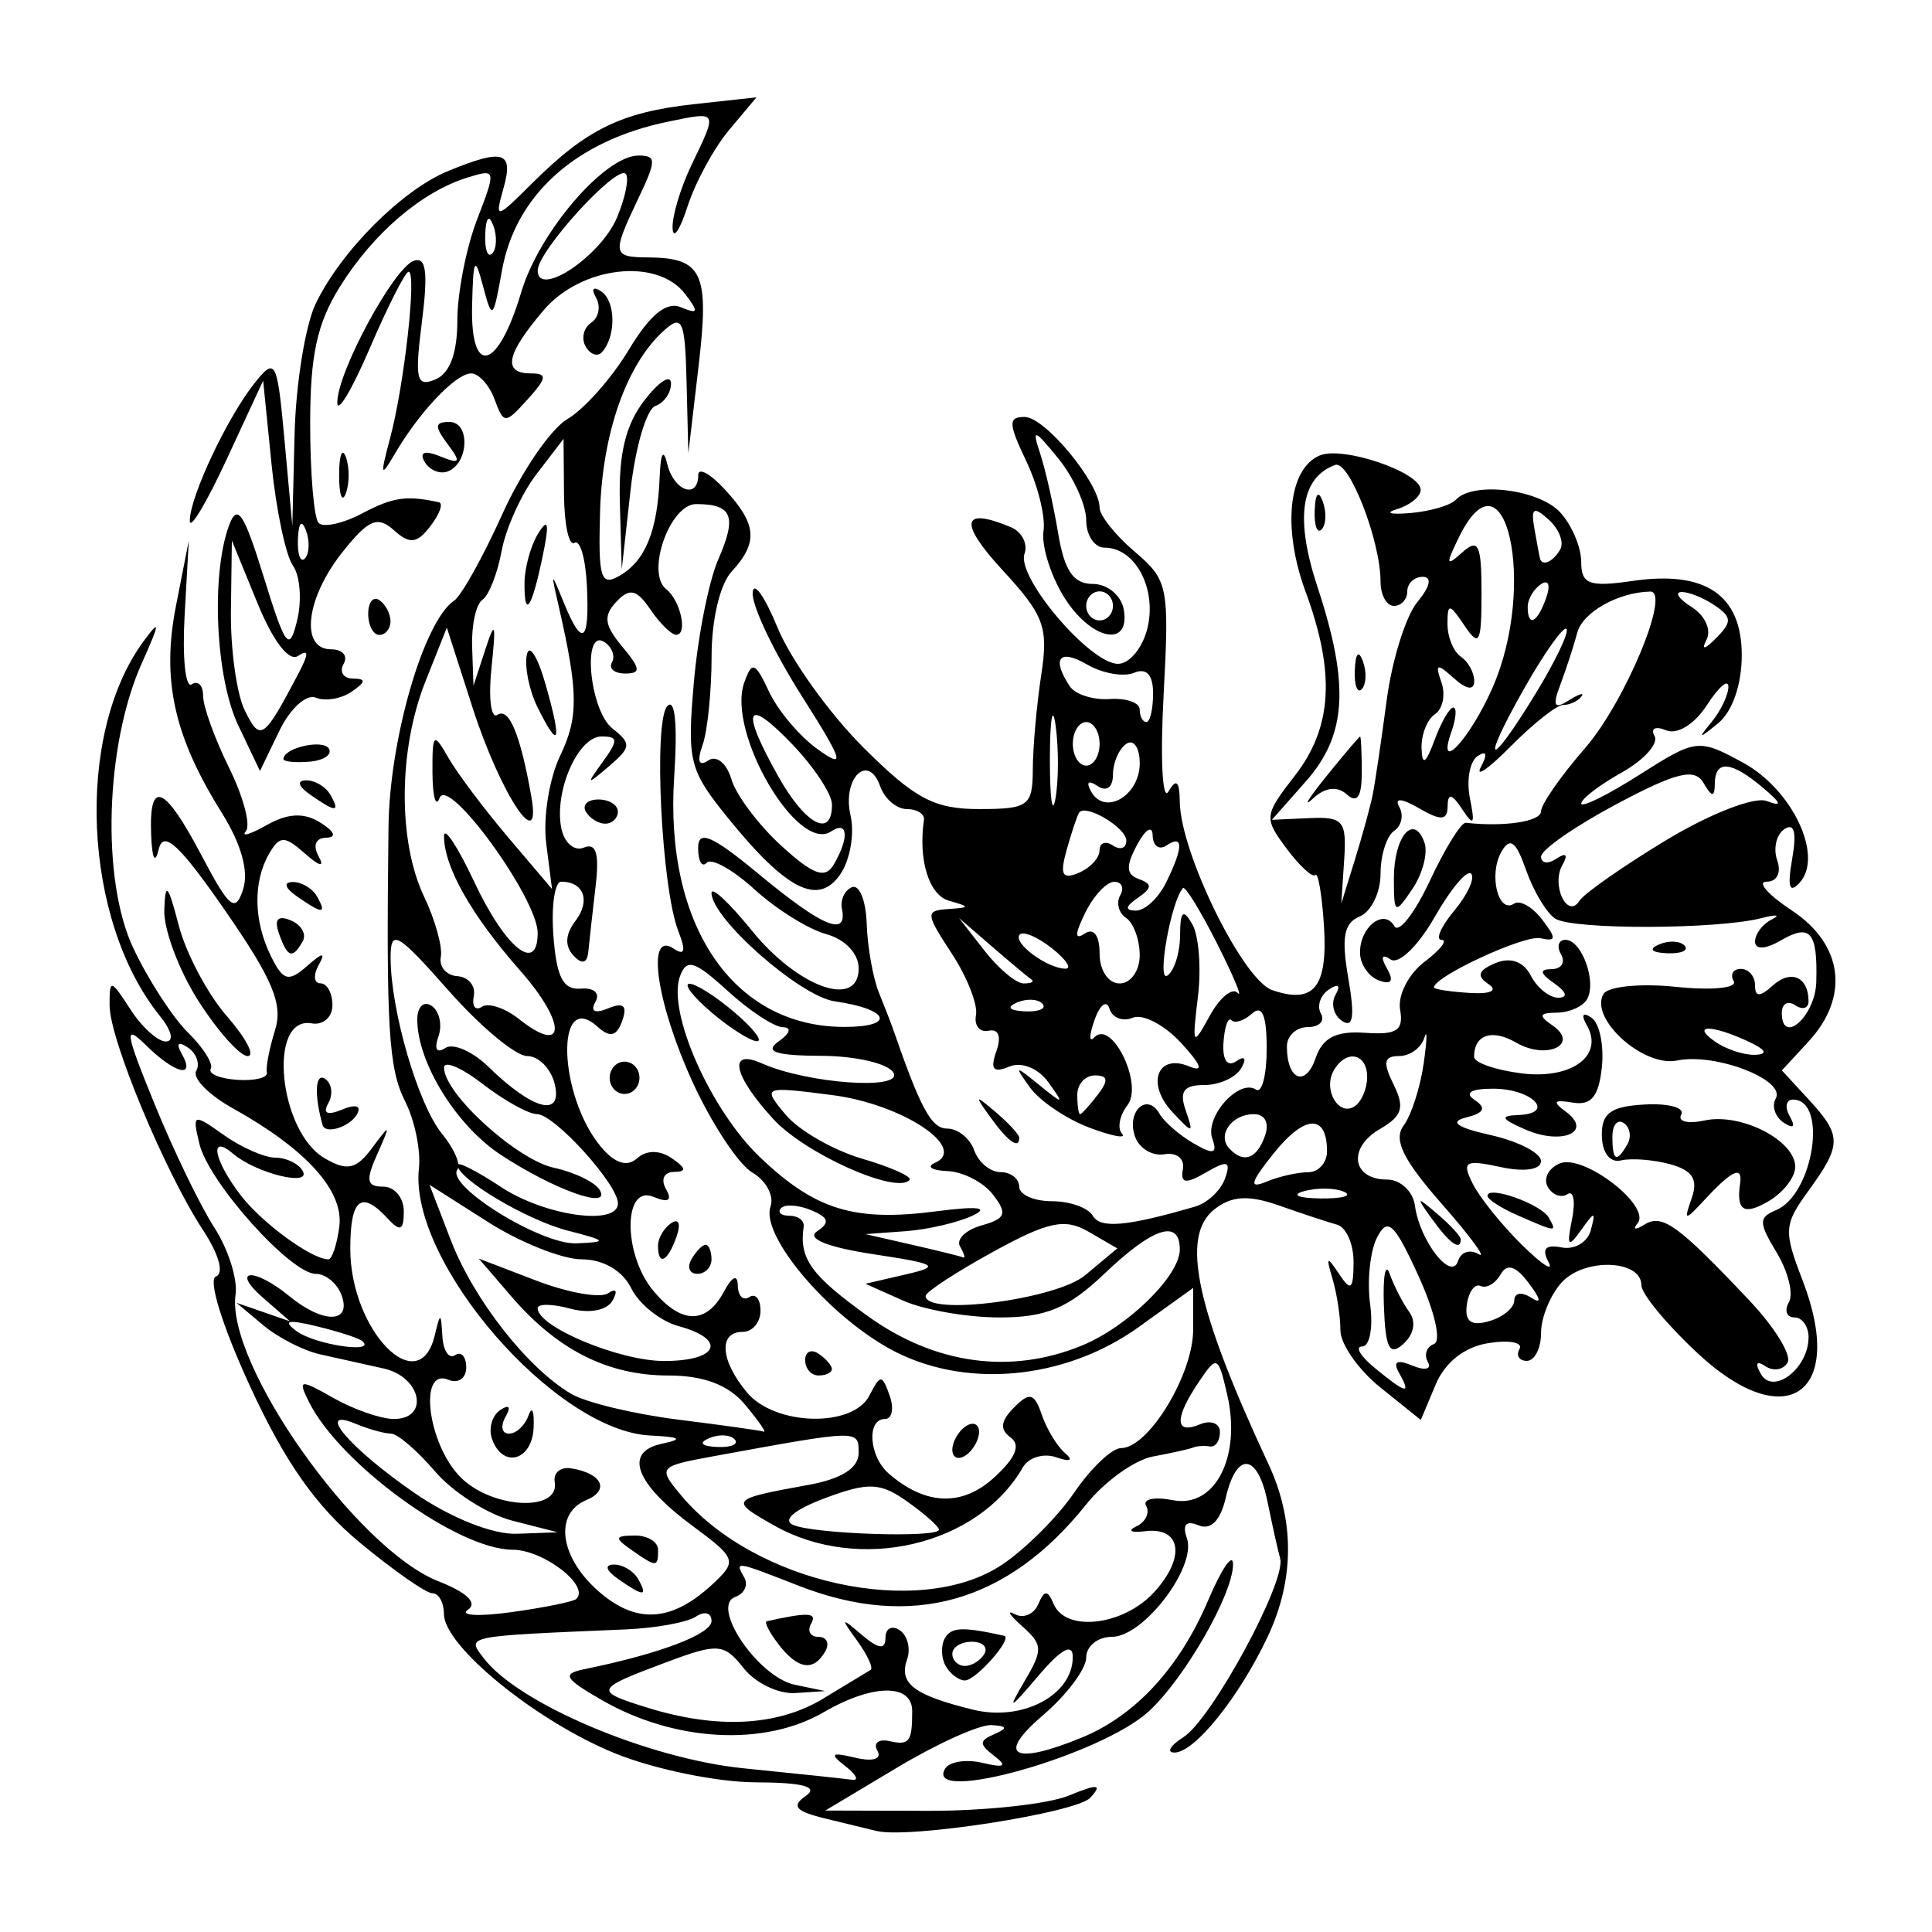 <?xml version="1.0" encoding="UTF-8" standalone="no"?>
<svg
   xmlns:dc="http://purl.org/dc/elements/1.1/"
   xmlns:cc="http://creativecommons.org/ns#"
   xmlns:rdf="http://www.w3.org/1999/02/22-rdf-syntax-ns#"
   xmlns:svg="http://www.w3.org/2000/svg"
   xmlns="http://www.w3.org/2000/svg"
   id="svgMR9"
   version="1.1"
   viewBox="0 0 100 100"
   height="100"
   width="100">
  <defs
     id="defs2" />
  <path
     id="pathM9"
     d="m 45.374,94.773 c -0.32,-0.08 -1.501,-0.367 -2.624,-0.638 -1.576,-0.381 -1.813,-0.65 -1.039,-1.182 0.682,-0.469 -0.15,-0.692 -2.607,-0.7 -1.985,-0.007 -5.257,-0.681 -7.271,-1.5 -4.064,-1.652 -8.855,-5.553 -8.855,-7.211 0,-0.59 -0.267,-1.073 -0.593,-1.073 -0.326,0 -2.017,-1.18 -3.757,-2.622 -2.267,-1.879 -3.875,-4.166 -5.674,-8.068 -1.442,-3.129 -2.199,-5.558 -1.778,-5.71 0.43,-0.156 0.157,-1.141 -0.662,-2.389 -1.977,-3.013 -4.834,-9.878 -4.842,-11.632 -0.006,-1.394 0.058,-1.383 1.071,0.188 0.593,0.919 1.42,1.671 1.839,1.671 0.437,0 0.309,-0.559 -0.302,-1.315 -3.993,-4.943 -4.417,-14.542 -0.856,-19.39 0.882,-1.201 0.867,-0.995 -0.085,1.128 -1.893,4.225 -2.104,11.204 -0.446,14.731 0.767,1.632 2.044,3.604 2.837,4.383 0.793,0.779 1.324,1.624 1.179,1.879 -0.145,0.255 0.474,0.511 1.376,0.57 0.902,0.059 1.589,-0.11 1.528,-0.376 -0.062,-0.265 0.128,-1.249 0.421,-2.186 0.424,-1.353 -0.108,-2.63 -2.582,-6.202 -2.356,-3.402 -3.193,-4.178 -3.432,-3.182 -0.195,0.811 -0.348,0.523 -0.397,-0.751 -0.113,-2.906 0.69,-2.566 2.626,1.113 1.425,2.707 1.736,2.958 2.135,1.722 0.3,-0.93 -0.095,-2.345 -1.106,-3.963 -2.478,-3.963 -3.122,-6.876 -2.369,-10.711 l 0.664,-3.382 -0.219,3.921 c -0.12,2.156 0.046,3.743 0.37,3.526 0.324,-0.217 0.589,0.053 0.589,0.6 0,0.547 0.606,2.221 1.346,3.72 0.74,1.499 1.13,2.977 0.866,3.285 -0.264,0.308 0.225,0.162 1.087,-0.325 1.086,-0.613 1.937,-0.652 2.77,-0.125 0.748,0.473 0.86,0.769 0.296,0.783 -0.539,0.014 -0.696,0.404 -0.386,0.962 0.325,0.587 0.061,0.535 -0.704,-0.14 -1.064,-0.938 -1.307,-0.938 -1.854,0 -0.844,1.449 -0.81,3.485 0.09,5.311 0.629,1.276 0.91,1.353 1.864,0.514 0.824,-0.725 0.985,-0.738 0.603,-0.049 -0.286,0.517 -0.242,0.94 0.098,0.94 0.34,0 0.618,0.509 0.618,1.132 0,0.622 -0.482,1.045 -1.071,0.94 -2.299,-0.412 -1.719,5.596 0.675,6.986 1.159,0.673 1.629,0.57 2.454,-0.542 0.946,-1.275 0.965,-1.252 0.265,0.316 -0.614,1.375 -0.556,1.691 0.308,1.691 0.585,0 1.063,0.575 1.063,1.278 0,0.994 -0.185,1.077 -0.831,0.376 -1.374,-1.491 -1.939,-1.036 -1.939,1.562 0,4.227 3.554,7.878 4.37,4.489 0.293,-1.216 0.323,-1.212 0.397,0.044 0.044,0.748 0.34,1.186 0.657,0.973 0.317,-0.213 0.577,0.073 0.577,0.636 0,0.563 -0.415,0.85 -0.923,0.638 -1.568,-0.653 -1.075,3.323 0.625,5.041 1.619,1.638 5.152,1.822 4.879,0.254 -0.083,-0.478 0.297,-0.798 0.846,-0.711 1.602,0.255 2.023,1.13 0.79,1.643 -1.709,0.712 -1.371,3.012 0.702,4.782 1.967,1.68 3.796,1.513 5.952,-0.541 1.138,-1.085 1.069,-1.262 -1.125,-2.88 -3.004,-2.216 -3.621,-3.856 -1.608,-4.28 1.117,-0.235 0.954,-0.347 -0.612,-0.423 -4.928,-0.237 -12.51,-8.994 -11.974,-13.83 0.102,-0.925 -0.218,-2.482 -0.712,-3.46 -0.861,-1.706 -0.987,-3.778 -0.863,-14.22 0.054,-4.544 1.826,-10.647 3.396,-11.701 0.376,-0.252 1.498,-2.266 2.494,-4.475 0.996,-2.209 2.515,-4.428 3.377,-4.931 0.862,-0.503 2.288,-2.112 3.169,-3.577 1.093,-1.816 1.949,-2.518 2.695,-2.207 0.909,0.379 0.946,0.263 0.218,-0.69 -1.444,-1.889 -5.371,-1.436 -7.317,0.844 -1.946,2.28 -2.146,3.273 -0.659,3.273 0.859,0 0.829,0.233 -0.173,1.343 -1.164,1.29 -1.232,1.29 -1.709,0 -0.273,-0.739 -0.819,-1.343 -1.212,-1.343 -0.798,0 -2.702,2.012 -3.974,4.2 -0.708,1.218 -0.743,1.093 -0.23,-0.818 0.739,-2.748 1.398,-8.644 0.967,-8.644 -0.172,0 -1.074,1.776 -2.005,3.946 -0.931,2.17 -1.69,3.439 -1.688,2.819 0.006,-1.572 2.915,-6.959 3.958,-7.331 0.642,-0.229 0.749,0.57 0.423,3.153 -0.379,3.005 -0.288,3.397 0.698,2.987 0.746,-0.311 1.135,-1.355 1.135,-3.047 0,-1.416 0.459,-3.768 1.02,-5.226 1.002,-2.603 0.993,-2.642 -0.519,-2.169 -2.351,0.736 -4.836,2.862 -6.56,5.612 -1.201,1.916 -1.558,3.55 -1.558,7.134 0,2.557 0.195,4.861 0.434,5.12 0.239,0.259 1.251,0.04 2.251,-0.487 1.606,-0.847 2.292,-0.947 3.979,-0.579 0.237,0.052 0.04,0.605 -0.438,1.231 -0.697,0.911 -1.073,0.953 -1.895,0.212 -0.843,-0.759 -1.322,-0.552 -2.678,1.16 -1.882,2.376 -2.183,5.007 -0.572,5.007 0.594,0 0.887,0.338 0.652,0.752 -0.235,0.413 -0.02,0.757 0.478,0.763 0.697,0.009 0.681,0.167 -0.069,0.682 -0.537,0.369 -1.371,0.506 -1.854,0.305 -0.483,-0.201 -1.33,0.571 -1.882,1.715 l -1.004,2.08 -1.124,-2.359 c -1.168,-2.451 -1.419,-7.732 -0.491,-10.311 0.437,-1.214 0.77,-0.73 1.81,2.631 1.132,3.658 1.326,3.908 1.73,2.239 0.25,-1.034 0.151,-2.306 -0.22,-2.829 -0.371,-0.522 -0.87,-2.89 -1.108,-5.262 l -0.433,-4.312 -1.898,4.094 c -1.044,2.252 -1.898,3.672 -1.898,3.157 0,-1.241 1.958,-5.391 3.373,-7.151 1.066,-1.325 1.151,-1.157 1.531,3.007 l 0.403,4.409 0.116,-4.735 c 0.064,-2.604 0.556,-5.649 1.093,-6.765 1.312,-2.725 4.47,-5.888 6.859,-6.868 2.864,-1.175 3.396,-1.009 2.862,0.892 -0.459,1.634 -0.408,1.625 1.511,-0.284 2.785,-2.77 4.601,-3.655 8.338,-4.065 l 3.246,-0.356 -1.421,1.695 c -0.782,0.932 -1.748,2.71 -2.147,3.95 -0.399,1.24 -0.749,1.748 -0.776,1.127 -0.028,-0.62 0.415,-2.096 0.984,-3.28 1.355,-2.821 1.385,-2.767 -1.216,-2.232 -4.768,0.981 -7.898,3.784 -8.598,7.7 -0.457,2.555 -0.509,2.599 -0.98,0.819 -0.426,-1.608 -0.508,-1.464 -0.567,1.002 -0.089,3.737 1.339,3.352 2.54,-0.684 0.93,-3.125 4.325,-7.083 6.076,-7.083 0.93,0 0.929,0.245 -0.011,2.218 -1.372,2.88 -1.345,3.042 0.502,3.055 2.827,0.021 3.184,0.79 2.616,5.626 l -0.53,4.51 -0.091,-3.662 c -0.08,-3.234 -0.218,-3.548 -1.175,-2.686 -1.93,1.738 -3.187,5.304 -3.303,9.368 -0.099,3.461 0.032,3.888 1.017,3.316 1.329,-0.772 1.955,-2.312 2.066,-5.082 0.051,-1.273 0.196,-1.525 0.397,-0.69 0.335,1.393 1.6,1.839 1.6,0.564 0,-0.413 0.623,-0.075 1.385,0.752 1.656,1.797 1.732,2.737 0.346,4.242 -0.605,0.656 -1.039,2.493 -1.039,4.395 0,1.797 -0.209,3.858 -0.464,4.58 -0.302,0.855 -0.199,1.135 0.296,0.802 0.423,-0.284 0.952,0.147 1.193,0.971 0.238,0.815 1.399,2.363 2.579,3.441 1.663,1.519 2.275,1.738 2.722,0.973 0.81,-1.386 0.736,-2.296 -0.138,-1.71 -1.73,1.161 -5.408,-5.127 -4.501,-7.694 0.404,-1.143 0.562,-1.086 1.291,0.469 0.457,0.974 1.589,2.313 2.517,2.976 1.46,1.043 1.344,0.665 -0.866,-2.822 -1.403,-2.215 -2.53,-4.581 -2.503,-5.258 0.027,-0.677 0.606,0.122 1.286,1.776 0.681,1.654 2.677,4.444 4.437,6.201 2.657,2.653 3.671,3.195 5.985,3.195 2.575,0 2.786,-0.156 2.793,-2.067 0.004,-1.137 0.199,-3.327 0.434,-4.866 0.38,-2.493 0.159,-3.089 -2.016,-5.45 -2.265,-2.458 -2.105,-3.271 0.435,-2.213 0.578,0.241 0.901,0.865 0.717,1.386 -0.426,1.206 3.39,5.693 4.842,5.693 0.602,0 1.29,-0.85 1.531,-1.889 0.471,-2.038 -0.655,-4.124 -2.226,-4.124 -0.525,0 -0.954,-0.639 -0.954,-1.42 0,-0.781 -0.649,-2.219 -1.443,-3.195 -1.252,-1.54 -1.377,-1.576 -0.945,-0.271 0.274,0.827 0.695,2.687 0.935,4.133 0.325,1.952 0.788,2.63 1.799,2.631 0.749,7.6e-4 1.468,0.593 1.597,1.317 0.368,2.058 -1.754,1.577 -3.135,-0.71 -0.673,-1.114 -1.13,-2.618 -1.018,-3.342 0.113,-0.724 -0.287,-2.349 -0.888,-3.612 -0.936,-1.964 -0.948,-2.296 -0.087,-2.296 1.049,0 3.877,3.422 3.877,4.691 0,0.402 0.816,1.427 1.814,2.278 1.74,1.486 1.801,1.789 1.498,7.471 -0.174,3.258 -0.06,5.485 0.253,4.949 0.408,-0.698 0.574,-0.548 0.587,0.529 0.03,2.636 3.263,9.224 4.782,9.748 2.167,0.747 2.885,-0.15 2.679,-3.348 -0.102,-1.589 -0.303,-2.763 -0.445,-2.61 -0.142,0.154 -0.811,-0.46 -1.486,-1.365 -1.185,-1.589 -1.171,-1.716 0.432,-3.784 1.937,-2.499 2.098,-5.312 0.545,-9.526 -1.209,-3.281 -0.885,-6.364 0.742,-7.042 1.2,-0.5 5.219,0.873 5.219,1.783 0,0.343 -0.545,0.789 -1.212,0.992 -0.667,0.203 -0.367,0.297 0.666,0.209 1.033,-0.088 2.098,-0.398 2.366,-0.689 0.886,-0.962 4.294,-0.551 5.401,0.652 0.599,0.65 1.088,1.801 1.088,2.559 0,1.165 0.412,1.318 2.67,0.989 3.769,-0.549 5.64,0.728 5.64,3.849 0,1.512 -0.482,2.908 -1.212,3.508 -1.031,0.847 -1.083,0.838 -0.346,-0.058 0.476,-0.58 0.866,-1.4 0.866,-1.822 0,-0.423 -0.5,0.007 -1.111,0.952 -0.639,0.99 -1.537,1.544 -2.113,1.303 -0.552,-0.23 -0.821,-0.098 -0.598,0.293 0.223,0.391 -0.54,1.242 -1.695,1.89 -1.155,0.648 -2.1,1.371 -2.1,1.607 0,0.235 1.354,-0.433 3.008,-1.485 2.937,-1.868 3.063,-1.883 5.359,-0.635 2.57,1.397 4.198,4.852 2.933,6.225 -0.527,0.572 -0.637,0.212 -0.381,-1.243 0.242,-1.376 0.111,-1.88 -0.402,-1.536 -0.419,0.281 -0.587,1.008 -0.373,1.615 0.225,0.636 -0.008,1.105 -0.55,1.106 -0.517,0.001 0.073,0.673 1.311,1.492 2.651,1.754 2.996,4.46 0.866,6.773 l -1.385,1.503 1.385,1.503 c 1.723,1.87 1.723,2.337 0.006,4.707 -1.293,1.784 -1.312,2.077 -0.316,4.666 2.254,5.855 -0.847,8.026 -5.409,3.788 -1.615,-1.501 -2.937,-3.097 -2.937,-3.548 0,-1.319 -2.94,-1.429 -4.116,-0.153 -0.593,0.643 -1.078,1.822 -1.078,2.62 0,0.797 -0.33,1.45 -0.733,1.45 -0.403,0 -0.576,-0.277 -0.383,-0.616 0.193,-0.339 -0.532,-0.475 -1.61,-0.303 -1.235,0.197 -2.245,0.991 -2.729,2.145 l -0.769,1.832 -2.081,-1.67 c -1.145,-0.919 -2.081,-2.256 -2.081,-2.971 0,-0.715 -0.185,-1.92 -0.412,-2.677 -0.342,-1.145 -0.286,-1.187 0.336,-0.249 0.62,0.936 0.749,0.836 0.758,-0.587 0.006,-0.943 -0.379,-1.822 -0.855,-1.953 -0.476,-0.131 -1.829,-0.578 -3.006,-0.993 -1.577,-0.556 -2.46,-0.502 -3.355,0.209 -1.746,1.386 -0.951,5.114 2.812,13.179 1.362,2.92 1.347,5.989 -0.045,8.938 -1.487,3.149 -3.806,6.022 -4.836,5.99 -0.41,-0.013 -0.196,-0.37 0.475,-0.794 1.466,-0.927 5.336,-8.067 5.011,-9.247 -0.126,-0.459 -0.417,-1.765 -0.647,-2.902 -0.516,-2.558 -1.608,-2.678 -2.172,-0.238 -0.272,1.177 -0.773,1.683 -1.406,1.42 -0.646,-0.269 -0.853,-0.041 -0.603,0.665 0.521,1.473 -2.237,5.106 -3.877,5.106 -0.734,0 -1.335,0.483 -1.335,1.073 0,0.59 -1.013,1.939 -2.251,2.998 -2.441,2.088 -1.524,2.603 2.032,1.14 2.772,-1.14 5.048,-3.612 6.527,-7.091 0.703,-1.654 1.284,-2.499 1.291,-1.879 0.017,1.515 -2.503,5.916 -4.365,7.622 -2.475,2.268 -11.611,4.843 -10.546,2.972 0.213,-0.375 1.089,-0.514 1.945,-0.311 1.136,0.27 1.302,0.174 0.613,-0.355 -0.797,-0.613 -0.797,-0.789 0,-1.133 0.708,-0.306 0.669,-0.422 -0.157,-0.467 -0.606,-0.033 -2.787,0.949 -4.847,2.182 l -3.746,2.241 5.322,0.014 c 2.927,0.008 6.199,-0.346 7.271,-0.785 1.519,-0.623 1.767,-0.599 1.124,0.107 -0.712,0.781 -9.4,2.133 -11.057,1.721 z m -1.621,-3.36 c -0.834,-0.647 -0.732,-0.732 0.52,-0.434 0.911,0.217 1.386,0.067 1.142,-0.361 -0.229,-0.403 0.062,-0.625 0.646,-0.494 1.007,0.226 1.154,0.027 1.154,-1.561 0,-1.435 -2.053,-1.409 -4.575,0.059 -3.08,1.792 -7.731,1.539 -11.488,-0.625 -1.948,-1.122 -2.082,-1.36 -0.903,-1.601 3.909,-0.798 6.579,-1.811 6.579,-2.497 0,-0.422 -0.364,-0.523 -0.809,-0.224 -0.445,0.299 -2.081,0.597 -3.636,0.663 -8.408,0.357 -8.239,0.322 -7.341,1.497 1.797,2.35 8.529,5.198 13.457,5.693 2.699,0.271 5.218,0.537 5.599,0.592 0.381,0.054 0.225,-0.264 -0.346,-0.707 z m -1.146,-3.494 c 1.201,-0.723 2.307,-1.392 2.456,-1.485 0.149,-0.093 -0.162,-0.77 -0.692,-1.503 -0.877,-1.213 -0.854,-1.24 0.248,-0.302 0.857,0.73 1.212,0.772 1.212,0.144 0,-0.488 0.333,-0.665 0.74,-0.392 0.407,0.273 0.576,0.959 0.376,1.524 -0.436,1.234 0.365,1.84 3.429,2.59 2.546,0.623 5.15,-0.755 5.15,-2.726 0,-0.748 -0.602,-0.418 -1.79,0.982 -1.496,1.762 -1.614,1.81 -0.719,0.292 0.977,-1.658 0.967,-1.91 -0.114,-2.874 -0.652,-0.581 -0.822,-0.861 -0.379,-0.621 0.444,0.24 0.989,0.011 1.212,-0.508 0.324,-0.754 0.487,-0.755 0.809,-0.004 0.627,1.458 3.595,1.108 5.179,-0.611 1.662,-1.804 1.428,-3.408 -0.461,-3.169 -0.722,0.091 -0.922,-0.022 -0.443,-0.252 0.478,-0.23 0.706,-0.706 0.505,-1.059 -0.201,-0.352 0.424,-0.485 1.389,-0.295 2.171,0.427 3.549,-2.25 2.807,-5.456 -0.471,-2.037 -0.53,-2.064 -1.473,-0.663 -1.271,1.887 -1.249,2.738 0.056,2.194 0.571,-0.238 1.039,-0.058 1.039,0.399 0,0.458 -0.234,0.792 -0.519,0.743 -0.286,-0.049 -0.675,-0.024 -0.866,0.056 -0.19,0.08 -1.125,0.288 -2.077,0.464 -0.952,0.175 -2.51,1.294 -3.462,2.485 -4.066,5.089 -9.036,6.492 -14.888,4.203 -3.302,-1.291 -3.304,-1.292 -2.806,-0.418 0.215,0.378 0.006,0.827 -0.464,0.997 -1.315,0.476 1.174,4.151 3.08,4.548 l 1.575,0.328 -1.565,0.102 c -0.861,0.056 -2.059,-0.524 -2.662,-1.289 -1.01,-1.281 -1.325,-1.306 -3.973,-0.316 -3.751,1.403 -3.791,1.492 -1.052,2.348 3.633,1.135 6.765,0.98 9.144,-0.453 z m 6.339,-1.691 c -0.235,-0.413 -0.253,-1.06 -0.038,-1.436 0.329,-0.578 0.923,-0.602 3.066,-0.124 0.478,0.107 -1.461,2.312 -2.033,2.312 -0.312,0 -0.759,-0.338 -0.995,-0.752 z m 2.006,-0.626 c 0.196,-0.345 -0.097,-0.626 -0.652,-0.626 -0.555,0 -1.008,0.282 -1.008,0.626 0,0.344 0.293,0.626 0.652,0.626 0.358,0 0.812,-0.282 1.008,-0.626 z m -10.662,-0.501 c -0.474,-0.62 -0.746,-1.153 -0.604,-1.185 2.149,-0.479 2.626,-0.453 2.298,0.123 -0.215,0.377 -0.042,0.686 0.384,0.686 0.426,0 0.582,0.338 0.346,0.752 -0.604,1.061 -1.422,0.934 -2.424,-0.376 z m -10.462,-2.34 c 0.724,-0.677 -1.696,-2.546 -3.3,-2.548 -2.838,-0.004 -8.943,-4.44 -10.542,-7.659 -0.579,-1.166 -0.472,-1.182 1.275,-0.193 1.049,0.594 2.453,1.082 3.119,1.085 1.867,0.008 1.434,-2.172 -0.519,-2.612 -0.952,-0.215 -2.432,-0.545 -3.289,-0.733 -0.857,-0.189 -2.181,-0.866 -2.943,-1.505 l -1.385,-1.162 1.385,0.479 1.385,0.479 -1.385,-1.205 c -1.736,-1.51 -0.486,-1.604 1.344,-0.101 1.748,1.435 3.226,1.422 2.715,-0.024 -0.219,-0.62 -0.822,-1.127 -1.34,-1.127 -1.304,0 -5.547,-4.737 -6.027,-6.729 -0.377,-1.567 -0.324,-1.586 1.259,-0.461 0.91,0.647 2.114,1.176 2.676,1.176 0.562,0 1.197,0.307 1.41,0.682 0.477,0.838 -2.402,0.132 -3.596,-0.882 -1.271,-1.079 -1.011,0.327 0.398,2.157 1.104,1.434 3.668,3.305 4.529,3.305 0.189,0 0.443,-0.761 0.565,-1.691 0.242,-1.849 -1.696,-4.002 -5.514,-6.127 -1.25,-0.696 -2.102,-1.566 -1.893,-1.933 0.209,-0.367 0.015,-0.912 -0.431,-1.212 -0.506,-0.34 -0.625,-0.218 -0.317,0.324 0.741,1.301 -0.337,1.045 -1.848,-0.44 -1.151,-1.131 -1.092,-0.721 0.442,3.043 0.975,2.393 2.364,5.264 3.086,6.381 0.723,1.117 1.22,2.679 1.106,3.471 -0.516,3.588 6.273,13.189 10.501,14.848 1.478,0.58 2.042,1.125 1.524,1.473 -0.452,0.304 0.563,0.359 2.258,0.124 1.694,-0.235 3.202,-0.542 3.352,-0.682 z m 22.009,-1.752 c 1.21,-0.801 2.904,-2.491 3.766,-3.756 0.862,-1.265 1.953,-2.3 2.425,-2.3 1.413,0 3.729,-3.805 3.729,-6.125 v -2.164 l -2.812,2.02 c -3.864,2.775 -9.101,3.231 -12.907,1.123 -3.256,-1.803 -6.675,-5.884 -6.157,-7.35 0.197,-0.556 -0.224,-1.348 -0.934,-1.761 -0.71,-0.413 -2.101,-2.514 -3.09,-4.669 -1.89,-4.118 -2.429,-7.894 -0.989,-6.927 0.574,0.385 0.646,0.125 0.245,-0.895 -0.875,-2.227 -1.301,-10.868 -0.575,-11.656 0.403,-0.437 0.538,0.946 0.358,3.654 -0.513,7.7 3.05,12.944 8.799,12.95 2.69,0.003 2.35,-0.92 -0.488,-1.324 -1.794,-0.255 -6.379,-4.289 -6.379,-5.612 0,-0.347 0.935,0.526 2.078,1.939 2.396,2.962 5.539,4.08 5.539,1.97 0,-0.767 -0.701,-1.508 -1.678,-1.775 -0.923,-0.251 -2.593,-1.293 -3.713,-2.316 -1.119,-1.022 -2.234,-1.642 -2.477,-1.378 -0.243,0.264 -0.442,-0.081 -0.442,-0.768 0,-0.962 0.726,-0.646 3.169,1.378 3.267,2.707 4.576,3.252 4.275,1.78 -0.095,-0.465 0.139,-0.972 0.519,-1.126 0.381,-0.154 0.724,0.697 0.762,1.891 0.038,1.194 0.323,2.8 0.633,3.568 0.31,0.769 0.621,1.567 0.693,1.774 1.468,4.247 2.018,5.262 2.849,5.262 0.546,0 1.172,0.507 1.391,1.127 0.219,0.62 0.833,1.127 1.363,1.127 0.531,0 0.965,0.338 0.965,0.752 0,0.413 0.761,0.752 1.69,0.752 0.93,0 1.884,0.339 2.12,0.754 0.385,0.676 1.775,0.551 5.301,-0.477 0.631,-0.184 1.325,-0.837 1.542,-1.451 0.32,-0.905 0.134,-0.965 -0.985,-0.315 -1.055,0.613 -1.336,0.573 -1.196,-0.171 0.101,-0.536 -0.325,-0.882 -0.95,-0.771 -0.623,0.111 -1.311,-0.301 -1.528,-0.916 -0.459,-1.298 0.625,-2.308 1.267,-1.181 0.238,0.418 1.032,1.108 1.763,1.533 1.036,0.602 1.25,0.546 0.969,-0.251 -0.398,-1.125 1.389,-3.119 2.267,-2.529 0.302,0.203 0.55,-0.754 0.55,-2.126 0,-1.718 -0.235,-2.283 -0.756,-1.814 -0.416,0.375 -0.896,0.53 -1.067,0.344 -0.171,-0.185 -0.357,0.332 -0.414,1.15 -0.063,0.903 0.194,1.288 0.654,0.979 0.454,-0.305 0.56,-0.161 0.263,0.36 -0.272,0.477 -1.132,0.868 -1.912,0.868 -1.063,0 -1.304,0.329 -0.96,1.315 0.426,1.224 0.377,1.229 -0.7,0.072 -1.357,-1.457 -0.766,-3.037 0.879,-2.352 0.773,0.322 0.639,-0.067 -0.422,-1.218 -0.857,-0.931 -1.982,-1.516 -2.499,-1.3 -0.517,0.215 -1.059,0.005 -1.204,-0.468 -0.145,-0.473 -0.493,-0.21 -0.774,0.583 -0.28,0.793 -0.288,1.201 -0.016,0.906 0.894,-0.97 2.557,2.411 1.723,3.502 -0.411,0.537 -0.539,1.202 -0.284,1.478 0.254,0.276 -0.509,0.134 -1.697,-0.315 -1.188,-0.449 -2.567,-1.383 -3.065,-2.074 -0.83,-1.152 -0.79,-1.163 0.479,-0.13 1.273,1.036 1.311,1.025 0.469,-0.143 -0.527,-0.731 -1.387,-1.075 -2.025,-0.809 -0.823,0.343 -0.995,0.14 -0.667,-0.787 0.273,-0.773 0.121,-1.181 -0.399,-1.07 -0.462,0.098 -0.756,-0.266 -0.653,-0.81 0.103,-0.544 -0.463,-1.981 -1.259,-3.195 -1.355,-2.065 -1.367,-2.212 -0.188,-2.293 1.158,-0.08 1.162,-0.115 0.047,-0.431 -1.034,-0.293 -1.595,-2.107 -1.294,-4.18 0.045,-0.31 -0.352,-0.564 -0.883,-0.564 -0.531,0 -1.152,-0.529 -1.38,-1.175 -0.623,-1.761 -1.982,-0.423 -1.535,1.511 0.213,0.922 -0.02,2.28 -0.518,3.02 -1.135,1.686 -2.791,0.859 -5.847,-2.92 -1.984,-2.453 -2.1,-2.917 -1.747,-6.982 0.208,-2.395 0.777,-5.264 1.264,-6.376 0.98,-2.237 0.729,-2.864 -1.146,-2.864 -1.36,0 -2.614,3.564 -1.55,4.403 0.745,0.587 1.133,2.362 0.516,2.362 -0.244,0 -0.846,-0.592 -1.338,-1.315 -0.708,-1.041 -1.075,-1.123 -1.757,-0.394 -0.686,0.734 -0.624,1.206 0.303,2.318 0.957,1.148 0.984,1.396 0.153,1.396 -0.556,0 -0.864,-0.259 -0.684,-0.574 0.18,-0.316 0.01,-0.787 -0.377,-1.047 -1.179,-0.791 -0.796,3.512 0.397,4.459 0.996,0.79 0.979,0.978 -0.173,1.962 -1.169,0.998 -1.196,0.979 -0.324,-0.227 0.812,-1.123 0.803,-1.315 -0.062,-1.315 -1.218,0 -2.465,2.846 -2.081,4.753 0.152,0.754 0.675,1.204 1.164,1 0.64,-0.267 0.81,0.296 0.609,2.012 -0.154,1.31 -0.321,2.816 -0.372,3.347 -0.061,0.637 -0.325,0.712 -0.779,0.22 -0.453,-0.492 -0.416,-1.098 0.109,-1.785 0.794,-1.039 0.436,-2.03 -0.735,-2.03 -0.34,0 -0.522,1.268 -0.404,2.819 0.163,2.137 0.506,2.794 1.419,2.716 0.685,-0.059 1.009,0.24 0.752,0.691 -0.279,0.49 -0.024,0.616 0.665,0.329 0.791,-0.329 1.003,-0.142 0.725,0.643 -0.288,0.814 -0.63,0.894 -1.288,0.301 -2.187,-1.97 -2.028,3.558 0.178,6.216 0.714,0.86 1.36,1.07 1.874,0.607 0.483,-0.435 1.173,-0.439 1.799,-0.009 0.752,0.516 0.78,0.7 0.109,0.709 -0.515,0.007 -0.69,0.392 -0.406,0.891 0.337,0.591 0.123,0.722 -0.652,0.399 -1.574,-0.655 -1.578,2.978 -0.006,4.863 1.443,1.73 2.738,1.751 3.646,0.059 0.436,-0.812 0.714,-0.939 0.727,-0.331 0.012,0.541 0.281,0.81 0.598,0.597 0.317,-0.213 0.577,0.105 0.577,0.707 0,0.602 -0.415,1.094 -0.923,1.094 -1.264,0 -1.159,1.478 0.223,3.135 1.445,1.733 5.471,1.838 6.334,0.165 0.573,-1.112 0.658,-1.112 1.051,0 0.235,0.665 0.126,1.21 -0.243,1.21 -0.962,0 -0.828,1.934 0.195,2.823 1.897,1.647 3.788,1.723 5.443,0.217 1.13,-1.028 1.404,-1.689 0.866,-2.084 -0.573,-0.42 -0.523,-0.847 0.181,-1.557 0.804,-0.81 1.049,-0.745 1.431,0.376 0.253,0.744 0.795,1.639 1.204,1.988 0.449,0.384 0.271,0.47 -0.451,0.219 -0.656,-0.229 -1.435,0.005 -1.731,0.52 -2.331,4.055 -8.466,5.493 -12.864,3.015 -2.344,-1.321 -2.305,-1.367 1.766,-2.106 1.709,-0.31 2.597,-0.873 2.597,-1.647 0,-1.223 0.087,-1.225 -7.466,0.155 -2.896,0.529 -2.937,0.576 -1.733,2.02 3.81,4.57 12.345,6.432 16.592,3.621 z m -2.545,-5.967 c 0,-0.413 0.312,-0.961 0.692,-1.216 0.381,-0.255 0.692,-0.126 0.692,0.287 0,0.413 -0.312,0.961 -0.692,1.216 -0.381,0.256 -0.692,0.126 -0.692,-0.287 z m -7.617,-4.643 c 0,-0.438 0.312,-0.587 0.692,-0.331 0.381,0.256 0.692,0.614 0.692,0.796 0,0.182 -0.312,0.331 -0.692,0.331 -0.381,0 -0.692,-0.358 -0.692,-0.796 z m -5.886,-5.217 c 0.235,-0.413 0.565,-0.752 0.733,-0.752 0.168,0 0.305,0.338 0.305,0.752 0,0.413 -0.33,0.752 -0.733,0.752 -0.403,0 -0.541,-0.338 -0.305,-0.752 z m -1.731,-0.707 c 0,-0.389 0.308,-0.914 0.685,-1.167 0.393,-0.263 0.509,0.038 0.272,0.707 -0.46,1.302 -0.957,1.54 -0.957,0.459 z m 17.224,-6.621 c -0.861,-1.192 -0.837,-1.219 0.261,-0.284 0.667,0.567 1.212,1.159 1.212,1.315 0,0.619 -0.569,0.22 -1.473,-1.032 z m -19.611,-1.627 c -0.223,-0.392 -0.11,-0.91 0.251,-1.152 0.361,-0.242 0.838,-0.12 1.061,0.272 0.223,0.392 0.11,0.91 -0.251,1.152 -0.361,0.242 -0.838,0.12 -1.061,-0.272 z m -1.35,-14.22 c -0.196,-0.345 0.097,-0.626 0.652,-0.626 0.555,0 1.008,0.282 1.008,0.626 0,0.344 -0.293,0.626 -0.652,0.626 -0.358,0 -0.812,-0.282 -1.008,-0.626 z m -3.797,36.704 c -1.287,-0.33 -3.092,-1.479 -4.01,-2.554 -0.918,-1.075 -1.943,-1.954 -2.277,-1.954 -0.334,0 -1.152,-0.227 -1.817,-0.504 -2.166,-0.902 -0.326,1.263 3.045,3.584 1.864,1.283 4.04,2.15 5.284,2.105 l 2.115,-0.077 z m 22.076,0.464 c 0,-0.159 -0.735,-0.812 -1.634,-1.451 -1.398,-0.994 -2.012,-1.021 -4.253,-0.184 -1.59,0.593 -2.241,1.14 -1.656,1.392 1.102,0.474 7.542,0.682 7.542,0.244 z m -10.575,-4.675 c -0.23,-0.25 -0.827,-0.276 -1.327,-0.059 -0.552,0.24 -0.388,0.418 0.418,0.454 0.73,0.033 1.139,-0.145 0.909,-0.395 z m 0.534,-1.801 c -0.845,-1.013 -2.133,-1.503 -3.95,-1.503 -3.136,0 -5.747,-1.311 -8.132,-4.082 l -1.695,-1.97 2.981,1.142 c 1.64,0.628 3.308,0.923 3.707,0.655 0.424,-0.285 0.52,-0.125 0.23,0.384 -0.286,0.502 -1.21,0.676 -2.184,0.41 -0.929,-0.253 -1.689,-0.263 -1.689,-0.022 0,0.964 4.234,2.732 6.544,2.732 2.821,0 3.282,-1.116 0.747,-1.807 -0.941,-0.256 -2.043,-1.139 -2.448,-1.961 -0.448,-0.909 -1.449,-1.494 -2.556,-1.494 -1.001,0 -3.184,-0.868 -4.851,-1.929 l -3.032,-1.929 1.104,2.869 c 1.179,3.063 3.958,6.613 6.224,7.949 0.762,0.449 3.255,1.05 5.54,1.336 2.285,0.286 4.281,0.566 4.435,0.622 0.154,0.057 -0.284,-0.574 -0.973,-1.4 z m 33.859,-1.631 c -0.34,-0.597 -0.119,-0.72 0.688,-0.384 0.654,0.272 1.014,0.189 0.802,-0.184 -0.213,-0.373 -0.073,-0.792 0.309,-0.931 0.396,-0.144 0.054,-1.659 -0.795,-3.522 -1.25,-2.741 -1.597,-3.064 -2.146,-1.999 -0.36,0.699 -0.522,2.255 -0.359,3.458 0.163,1.203 -0.021,2.187 -0.409,2.187 -0.388,0 -0.1,0.497 0.639,1.104 1.647,1.353 1.92,1.411 1.271,0.272 z m -0.789,-3.476 c -0.056,-1.532 0.079,-2.278 0.3,-1.658 0.221,0.62 0.676,1.505 1.01,1.967 0.369,0.509 0.251,1.162 -0.3,1.658 -0.719,0.648 -0.929,0.238 -1.01,-1.967 z m 21.983,1.633 c 0,-0.569 -0.33,-1.035 -0.733,-1.035 -0.403,0 -0.532,-0.353 -0.287,-0.785 0.246,-0.432 -0.036,-1.584 -0.626,-2.561 -0.943,-1.562 -0.948,-1.828 -0.043,-2.205 1.945,-0.81 2.701,-5.724 0.881,-5.724 -0.363,0 -0.437,0.391 -0.165,0.868 0.309,0.542 0.19,0.664 -0.317,0.324 -0.446,-0.299 -0.631,-0.859 -0.412,-1.245 0.548,-0.963 -3.123,-2.382 -5.102,-1.971 -1.744,0.362 -4.544,-2.16 -3.817,-3.437 0.227,-0.398 1.919,-0.567 3.761,-0.375 1.842,0.192 3.185,0.062 2.985,-0.29 -0.2,-0.351 -0.034,-0.639 0.37,-0.639 0.403,0 0.733,0.38 0.733,0.844 0,0.621 0.246,0.622 0.929,0.007 0.932,-0.839 1.841,-0.433 1.841,0.823 0,0.369 -0.312,0.462 -0.692,0.206 -0.381,-0.256 -0.692,-0.078 -0.692,0.394 0,1.717 1.733,0.175 1.784,-1.588 0.075,-2.598 -0.304,-3.048 -1.826,-2.165 -0.808,0.47 -1.343,0.495 -1.343,0.065 0,-0.394 0.39,-0.91 0.866,-1.147 0.476,-0.237 0.241,-0.269 -0.523,-0.07 -2.283,0.594 -9.821,0.611 -10.695,0.024 -0.447,-0.3 -1.123,-1.431 -1.502,-2.514 -0.524,-1.497 -0.83,-1.721 -1.278,-0.935 -0.669,1.175 -0.161,3.229 0.662,2.677 0.298,-0.2 0.95,0.17 1.448,0.823 0.756,0.989 0.741,1.15 -0.095,0.967 -0.826,-0.181 -5.504,1.985 -5.502,2.548 2.6e-4,0.093 0.827,0.221 1.837,0.284 1.099,0.069 1.493,-0.115 0.98,-0.459 -0.628,-0.421 -0.529,-0.711 0.37,-1.086 0.774,-0.322 1.447,-0.083 1.824,0.647 0.328,0.637 0.971,1.153 1.428,1.146 0.508,-0.007 0.428,-0.294 -0.208,-0.74 -0.755,-0.529 -0.791,-0.732 -0.132,-0.74 0.499,-0.007 0.714,-0.35 0.478,-0.763 -0.235,-0.413 -0.131,-0.752 0.231,-0.752 0.84,0 1.628,2.173 1.115,3.074 -0.214,0.376 -0.916,0.689 -1.56,0.695 -0.921,0.009 -0.97,0.149 -0.231,0.658 1.431,0.984 -0.298,1.81 -1.873,0.895 -1.255,-0.729 -2.183,-0.417 -2.183,0.733 0,0.299 1.103,0.684 2.452,0.855 2.591,0.328 4.282,-0.912 3.387,-2.484 -0.313,-0.549 -0.22,-0.704 0.238,-0.397 0.413,0.277 0.655,1.429 0.537,2.559 -0.159,1.524 -0.549,1.998 -1.51,1.836 -0.982,-0.166 -1.068,-0.052 -0.356,0.47 1.421,1.042 -0.184,1.754 -2.087,0.926 -1.264,-0.55 -1.345,-0.716 -0.369,-0.753 1.963,-0.075 0.721,-1.363 -1.314,-1.363 -1.143,0 -1.496,0.216 -0.951,0.582 0.624,0.418 0.499,0.674 -0.445,0.91 -0.887,0.222 -0.47,0.518 1.284,0.911 1.428,0.321 2.597,0.926 2.597,1.345 0,0.447 -0.865,0.574 -2.094,0.307 -1.83,-0.397 -2.013,-0.291 -1.449,0.846 0.355,0.715 1.504,2.146 2.552,3.179 1.049,1.034 1.669,1.434 1.379,0.889 -0.364,-0.684 -0.153,-0.916 0.682,-0.752 0.665,0.131 1.343,-0.269 1.507,-0.889 0.265,-1.002 0.208,-1.002 -0.508,0 -0.668,0.935 -0.747,0.838 -0.464,-0.565 0.188,-0.931 0.081,-1.517 -0.238,-1.303 -0.319,0.214 -0.777,0.043 -1.018,-0.38 -0.241,-0.423 0.04,-0.968 0.624,-1.212 1.229,-0.512 4.763,2.215 4.023,3.105 -0.273,0.328 -0.11,0.355 0.361,0.061 0.92,-0.574 1.735,0.016 5.433,3.932 1.304,1.381 2.192,2.824 1.974,3.207 -0.218,0.383 -0.735,0.47 -1.148,0.192 -0.459,-0.308 -0.551,-0.153 -0.237,0.4 0.637,1.118 2.469,-0.286 2.469,-1.892 z m -15.061,-6.32 c -0.857,-0.374 -1.558,-0.828 -1.558,-1.009 0,-0.559 2.769,0.423 3.168,1.124 0.44,0.774 0.422,0.772 -1.61,-0.114 z m 9.017,-0.908 c 0.333,-0.954 0.029,-1.424 -1.122,-1.738 -0.868,-0.236 -2.011,-0.324 -2.541,-0.196 -0.566,0.138 -0.976,-0.385 -0.994,-1.269 -0.025,-1.178 0.456,-1.53 2.223,-1.626 1.24,-0.068 2.088,0.169 1.886,0.524 -0.203,0.356 0.341,0.492 1.208,0.303 1.878,-0.41 4.693,1.031 4.693,2.403 0,0.536 -0.623,1.336 -1.385,1.779 -1.28,0.744 -1.675,0.491 -1.467,-0.94 0.131,-0.901 -0.421,-0.661 -1.734,0.752 -1.156,1.243 -1.198,1.244 -0.766,0.008 z m -3.333,-2.774 c 0.219,-0.385 0.134,-0.877 -0.19,-1.094 -0.324,-0.217 -0.588,0.098 -0.588,0.7 0,1.267 0.218,1.378 0.778,0.395 z m 1.631,-10.337 c 0.5,-0.217 1.097,-0.19 1.327,0.059 0.23,0.25 -0.179,0.427 -0.909,0.395 -0.807,-0.036 -0.971,-0.214 -0.418,-0.454 z m -29.865,20.758 c 2.379,-0.978 5.066,-3.613 5.066,-4.967 0,-1.603 -1.377,-1.16 -3.914,1.259 -1.862,1.775 -3.015,2.255 -5.413,2.255 -1.676,0 -3.924,-0.392 -4.996,-0.872 l -1.949,-0.872 2.077,-0.481 c 1.845,-0.427 1.654,-0.545 -1.702,-1.054 -2.34,-0.355 -3.439,-0.802 -2.885,-1.174 0.687,-0.461 0.617,-0.716 -0.301,-1.099 -0.658,-0.274 -1.359,-0.321 -1.558,-0.105 -0.199,0.216 7e-4,0.394 0.445,0.394 0.444,0 0.771,0.254 0.726,0.564 -0.241,1.655 0.372,2.509 3.317,4.627 3.485,2.505 7.396,3.043 11.089,1.524 z m -37.233,-0.22 c -0.159,-0.149 -1.223,-0.497 -2.366,-0.774 -1.517,-0.368 -1.797,-0.299 -1.039,0.259 0.935,0.687 4.1,1.166 3.405,0.516 z m 59.611,-2.117 c 0,-0.39 0.39,-0.454 0.866,-0.144 0.558,0.364 0.519,0.1 -0.112,-0.743 -0.674,-0.902 -1.128,-1.043 -1.462,-0.456 -0.267,0.468 -0.732,0.738 -1.034,0.599 -0.302,-0.139 -0.624,0.299 -0.715,0.972 -0.117,0.865 0.219,1.115 1.146,0.852 0.721,-0.205 1.311,-0.691 1.311,-1.081 z m -22.219,-1.296 1.671,-1.394 -1.486,-0.863 c -1.225,-0.712 -2.095,-0.528 -4.96,1.048 -1.911,1.051 -3.475,2.075 -3.475,2.274 0,1.058 6.749,0.187 8.25,-1.065 z m 20.374,-1.097 c 0.444,0.27 -0.412,-0.897 -1.901,-2.593 -2.014,-2.294 -2.522,-3.333 -1.984,-4.057 0.398,-0.535 0.866,-1.988 1.042,-3.228 0.175,-1.24 0.189,-1.832 0.029,-1.315 -0.159,0.517 -0.745,0.94 -1.302,0.94 -0.79,0 -0.853,0.322 -0.287,1.472 0.588,1.193 0.454,1.63 -0.71,2.306 -1.68,0.976 -1.446,2.61 0.374,2.615 0.693,0.002 1.342,0.611 1.442,1.353 0.248,1.832 1.899,3.943 2.233,2.856 0.142,-0.461 0.62,-0.618 1.064,-0.348 z m -2.398,-1.797 c -0.861,-1.192 -0.837,-1.219 0.261,-0.284 0.667,0.567 1.212,1.159 1.212,1.315 0,0.619 -0.569,0.22 -1.473,-1.032 z m -24.446,1.401 c -0.209,-0.366 0.292,-0.857 1.112,-1.089 1.259,-0.357 1.352,-0.605 0.6,-1.589 -0.49,-0.641 -1.554,-1.192 -2.364,-1.225 -0.81,-0.033 -1.103,-0.223 -0.651,-0.423 1.746,-0.772 -1.688,-3.044 -5.301,-3.509 -3.608,-0.464 -3.642,-0.45 -2.423,1.012 0.68,0.815 2.464,1.841 3.966,2.28 1.501,0.439 2.603,0.936 2.448,1.104 -0.687,0.746 -5.394,-1.357 -7.043,-3.148 -2.083,-2.261 -2.38,-3.682 -0.605,-2.892 2.362,1.051 7.339,1.405 6.815,0.484 -0.27,-0.474 -1.953,-0.867 -3.739,-0.874 -2.353,-0.009 -2.962,-0.212 -2.21,-0.74 0.602,-0.422 0.697,-0.733 0.226,-0.74 -0.447,-0.007 -1.738,-0.857 -2.869,-1.89 -1.709,-1.561 -2.125,-1.684 -2.463,-0.729 -0.654,1.851 1.593,6.914 4.152,9.352 2.866,2.732 4.886,3.349 9.14,2.793 2.121,-0.277 2.762,-0.198 1.855,0.228 -0.762,0.358 -2.32,0.72 -3.462,0.803 l -2.077,0.152 2.424,0.554 c 1.333,0.305 2.52,0.598 2.638,0.653 0.118,0.054 0.043,-0.201 -0.165,-0.567 z m -12.859,-12.112 c -0.952,-0.808 -1.469,-1.477 -1.148,-1.487 0.321,-0.009 1.376,0.66 2.344,1.487 0.968,0.827 1.485,1.496 1.148,1.487 -0.337,-0.009 -1.392,-0.678 -2.344,-1.487 z m -7.427,11.297 c -2.144,-0.553 -5.73,-2.688 -5.73,-3.411 0,-0.191 1.013,0.323 2.251,1.142 2.273,1.504 6.059,2.038 6.059,0.853 0,-0.986 -3.294,-4.62 -4.188,-4.62 -0.435,0 -1.697,-0.7 -2.803,-1.554 -1.106,-0.855 -2.011,-1.239 -2.011,-0.854 0,1.344 3.757,4.765 5.694,5.186 1.074,0.233 2.141,0.755 2.371,1.159 0.591,1.038 -2.377,-0.024 -5.138,-1.839 -2.295,-1.508 -4.311,-4.777 -4.311,-6.99 0,-0.666 0.332,-0.986 0.74,-0.713 0.407,0.273 0.566,0.987 0.354,1.587 -0.23,0.65 -0.088,0.891 0.35,0.597 0.405,-0.272 1.414,0.168 2.243,0.976 2.299,2.243 3.849,2.644 3.425,0.886 -0.192,-0.796 -0.833,-1.447 -1.425,-1.447 -0.592,0 -2.426,-1.528 -4.074,-3.396 -2.655,-3.008 -2.997,-3.201 -2.994,-1.691 0.006,2.746 1.425,7.604 2.662,9.112 0.629,0.767 0.987,1.599 0.797,1.849 -0.629,0.827 4.325,3.899 6.162,3.82 1.632,-0.07 1.591,-0.131 -0.431,-0.653 z m 40.16,-2.018 c -0.469,-0.206 -1.404,-0.218 -2.077,-0.028 -0.674,0.191 -0.29,0.359 0.852,0.374 1.143,0.015 1.694,-0.141 1.225,-0.346 z m -1.861,-1.01 c 0.54,0 0.982,-0.487 0.982,-1.083 0,-1.95 -1.147,-1.909 -2.755,0.099 -1.213,1.515 -1.305,1.857 -0.394,1.478 0.652,-0.272 1.627,-0.494 2.167,-0.494 z m -2.23,-1.879 c 0.238,-0.674 0.006,-1.127 -0.578,-1.127 -1.139,0 -1.911,1.079 -1.27,1.774 0.73,0.792 1.425,0.549 1.847,-0.647 z m -8.656,-2.13 c 0.573,-0.749 0.536,-1.002 -0.146,-1.002 -0.502,0 -0.912,0.451 -0.912,1.002 0,0.551 0.066,1.002 0.146,1.002 0.08,0 0.491,-0.451 0.912,-1.002 z m 13.945,-0.921 c 0,-1.24 -1.094,-1.45 -1.731,-0.331 -0.565,0.992 0.263,2.399 1.087,1.847 0.355,-0.238 0.645,-0.92 0.645,-1.516 z m -0.113,-2.289 c 1.641,0.123 2.01,-0.117 1.82,-1.188 -0.132,-0.745 0.428,-1.849 1.259,-2.481 0.824,-0.626 1.224,-1.138 0.89,-1.138 -0.334,0 -0.042,-0.679 0.65,-1.508 0.691,-0.829 1.087,-1.693 0.879,-1.919 -0.208,-0.226 -1.064,0.793 -1.902,2.264 -0.84,1.475 -1.855,2.452 -2.263,2.178 -0.464,-0.311 -0.535,-0.137 -0.191,0.469 0.366,0.643 0.229,0.849 -0.412,0.617 -0.529,-0.191 -0.972,-0.827 -0.985,-1.413 -0.029,-1.348 1.239,-2.346 1.777,-1.4 0.223,0.392 1.049,-0.662 1.835,-2.343 0.786,-1.681 1.625,-3.034 1.863,-3.007 2.013,0.223 3.896,-0.066 3.896,-0.598 0,-0.356 1.023,-1.824 2.274,-3.264 2.072,-2.384 4.464,-8.131 3.374,-8.106 -1.66,0.037 -3.493,1.07 -3.774,2.126 -0.182,0.685 -0.576,1.893 -0.874,2.685 -0.422,1.119 -0.324,1.301 0.441,0.819 0.541,-0.341 0.827,-0.424 0.637,-0.186 -0.19,0.239 -0.609,0.429 -0.93,0.423 -0.321,-0.007 -1.538,0.952 -2.704,2.13 -1.166,1.177 -1.868,1.665 -1.559,1.085 0.357,-0.674 0.294,-0.877 -0.174,-0.563 -0.404,0.271 -0.581,1.253 -0.393,2.183 0.274,1.358 0.195,1.469 -0.401,0.563 -0.529,-0.805 -0.745,-0.851 -0.753,-0.161 -0.008,0.751 -0.337,0.776 -1.479,0.113 -0.895,-0.52 -1.296,-0.551 -1.027,-0.078 0.243,0.426 0.124,0.987 -0.263,1.247 -0.387,0.26 -0.704,1.262 -0.704,2.227 0,0.965 -0.482,1.955 -1.072,2.201 -0.827,0.344 -0.963,1.074 -0.597,3.196 0.344,1.991 0.254,2.601 -0.324,2.213 -0.44,-0.295 -0.591,-0.904 -0.335,-1.352 0.28,-0.491 0.142,-0.599 -0.346,-0.272 -0.446,0.299 -0.631,0.859 -0.412,1.244 0.219,0.385 -0.087,0.7 -0.681,0.7 -0.594,0 -1.08,0.451 -1.08,1.002 0,1.739 0.964,2.133 1.485,0.606 0.361,-1.06 1.069,-1.423 2.557,-1.311 z m 1.498,-8.002 c 0,-2.17 1.038,-3.38 1.582,-1.843 0.188,0.532 -0.091,1.609 -0.62,2.394 -0.91,1.351 -0.962,1.322 -0.962,-0.551 z m 18.351,8.456 c -1.904,-0.888 -2.997,-0.888 -1.731,0 0.571,0.401 1.506,0.71 2.077,0.687 0.685,-0.027 0.567,-0.261 -0.346,-0.687 z m -63.563,-3.657 c -2.538,-2.884 -3.953,-5.381 -3.953,-6.976 0,-0.528 0.701,0.532 1.558,2.356 1.62,3.447 3.289,4.796 3.289,2.657 0,-1.784 -4.638,-8.17 -5.076,-6.989 -0.195,0.527 -0.361,-0.057 -0.369,-1.297 -0.013,-2.054 0.06,-2.125 0.811,-0.804 0.454,0.798 1.849,2.658 3.101,4.134 l 2.276,2.683 -0.302,-2.38 c -0.166,-1.309 0.157,-3.339 0.719,-4.51 0.963,-2.009 0.95,-3.29 -0.075,-7.767 -0.41,-1.789 -0.397,-1.798 0.259,-0.188 0.97,2.378 1.348,2.106 1.204,-0.864 -0.068,-1.405 -0.358,-2.4 -0.643,-2.211 -0.286,0.189 -0.53,-0.944 -0.542,-2.519 l -0.023,-2.863 -1.405,1.833 c -0.773,1.008 -1.582,2.791 -1.798,3.962 -0.216,1.171 -0.664,2.311 -0.995,2.534 -0.332,0.223 -0.572,1.315 -0.534,2.427 l 0.069,2.023 0.614,-1.879 c 0.507,-1.552 0.562,-1.386 0.318,0.956 -0.163,1.56 -0.025,2.654 0.306,2.432 0.601,-0.403 1.184,0.996 1.755,4.214 0.56,3.155 -1.602,-0.116 -3.046,-4.609 l -1.325,-4.121 -1.112,2.795 c -1.397,3.513 -1.426,8.272 -0.066,11.126 0.575,1.207 0.965,2.613 0.866,3.123 -0.099,0.51 0.287,0.959 0.859,0.996 0.571,0.038 0.953,0.501 0.848,1.03 -0.105,0.529 0.083,0.778 0.417,0.554 0.334,-0.224 1.195,0.059 1.914,0.629 2.441,1.938 2.496,0.257 0.081,-2.487 z m 0.875,-13.671 c -0.418,-0.848 -0.663,-2.054 -0.544,-2.678 0.119,-0.625 0.56,0.07 0.979,1.543 0.857,3.011 0.696,3.43 -0.435,1.136 z m -0.662,-6.412 c 0.006,-0.792 0.327,-1.948 0.714,-2.568 0.513,-0.823 0.578,-0.519 0.238,1.127 -0.57,2.764 -0.966,3.364 -0.952,1.441 z m 36.912,21.224 c 0.273,0.296 -0.207,-0.854 -1.065,-2.555 -0.859,-1.701 -1.653,-2.994 -1.765,-2.872 -0.615,0.668 -1.373,4.908 -0.809,4.53 0.356,-0.239 0.653,-1.176 0.659,-2.082 0.008,-1.262 0.156,-1.398 0.63,-0.584 0.341,0.585 0.473,2.276 0.294,3.758 -0.309,2.558 -0.277,2.608 0.617,0.981 0.518,-0.943 1.166,-1.473 1.439,-1.176 z m -10.104,0.558 c -0.23,-0.25 -0.827,-0.276 -1.327,-0.059 -0.552,0.24 -0.388,0.418 0.418,0.454 0.73,0.033 1.139,-0.145 0.909,-0.395 z m -0.563,-1.245 c -0.159,-0.108 -1.068,-0.869 -2.02,-1.691 l -1.731,-1.495 1.319,1.691 c 0.726,0.93 1.634,1.691 2.02,1.691 0.385,0 0.571,-0.088 0.412,-0.196 z m 5.598,-1.263 c 0,-0.802 -0.317,-1.671 -0.704,-1.931 -0.387,-0.26 -0.524,-0.787 -0.305,-1.172 0.219,-0.385 0.079,-0.7 -0.311,-0.7 -0.39,0 -1.063,0.717 -1.495,1.594 -0.552,1.12 -0.56,1.442 -0.024,1.083 0.46,-0.308 0.762,0.103 0.762,1.037 0,0.875 0.452,1.548 1.039,1.548 0.571,0 1.039,-0.657 1.039,-1.459 z m -4.541,-0.359 c -0.739,-0.586 -1.49,-0.906 -1.67,-0.711 -0.381,0.414 1.405,1.748 2.362,1.765 0.358,0.007 0.047,-0.468 -0.691,-1.055 z m 5.901,-3.394 c 0.905,-1.835 0.913,-2.525 0.024,-1.929 -0.381,0.256 -0.702,0.022 -0.714,-0.519 -0.012,-0.545 -0.37,-0.331 -0.803,0.479 -0.599,1.122 -0.576,1.538 0.099,1.782 0.693,0.251 0.679,0.458 -0.062,0.968 -0.654,0.45 -0.686,0.653 -0.103,0.661 0.463,0.007 1.164,-0.643 1.558,-1.442 z m 25.891,-2.205 c 2.242,-1.357 4.563,-2.264 5.194,-2.027 0.838,0.315 0.783,0.129 -0.204,-0.701 -1.637,-1.376 -2.461,-1.439 -2.475,-0.19 -0.008,0.715 -0.149,0.703 -0.587,-0.048 -0.455,-0.779 -1.402,-0.548 -4.491,1.096 -2.153,1.146 -3.914,2.371 -3.914,2.723 0,0.352 0.36,0.398 0.799,0.103 0.495,-0.332 0.612,-0.206 0.305,0.331 -0.595,1.045 0.262,2.833 0.886,1.849 0.238,-0.375 2.257,-1.787 4.486,-3.137 z m -15.192,-2.354 c 0.125,-0.62 0.45,-2.819 0.724,-4.886 0.273,-2.067 0.985,-4.35 1.581,-5.074 0.673,-0.816 0.781,-1.315 0.285,-1.315 -0.44,0 -0.8,0.338 -0.8,0.752 0,0.413 -0.312,0.752 -0.692,0.752 -0.381,0 -0.692,-0.568 -0.692,-1.262 0,-2.107 -1.626,-6.293 -2.344,-6.033 -1.785,0.646 -2.093,2.761 -0.918,6.319 1.667,5.049 1.515,7.66 -0.588,10.041 l -1.772,2.007 1.945,-0.087 c 1.748,-0.078 1.93,0.141 1.795,2.168 l -0.15,2.255 0.7,-2.255 c 0.385,-1.24 0.802,-2.762 0.927,-3.382 z m -2.407,-0.94 c 0.918,-1.137 1.708,-2.067 1.755,-2.067 0.048,0 0.087,0.831 0.087,1.846 0,1.281 -0.238,1.632 -0.778,1.145 -0.493,-0.444 -1.136,-0.363 -1.755,0.221 -0.537,0.507 -0.226,-0.009 0.691,-1.145 z m 1.482,-5.512 c 0.033,-0.876 0.197,-1.054 0.418,-0.454 0.2,0.543 0.175,1.191 -0.055,1.441 -0.23,0.25 -0.394,-0.194 -0.364,-0.987 z m -2.077,-8.268 c 0.033,-0.876 0.197,-1.054 0.418,-0.454 0.2,0.543 0.175,1.191 -0.055,1.441 -0.23,0.25 -0.394,-0.194 -0.364,-0.987 z m -11.134,17.602 c 0,-0.394 0.312,-0.507 0.692,-0.251 0.381,0.256 0.692,0.143 0.692,-0.251 0,-0.667 -2.081,-1.912 -2.437,-1.458 -0.089,0.113 -0.376,0.965 -0.639,1.892 -0.378,1.335 -0.251,1.592 0.606,1.235 0.596,-0.248 1.084,-0.774 1.084,-1.167 z m -13.85,-2.365 c 0,-0.543 -0.935,-1.959 -2.077,-3.147 -2.396,-2.491 -2.673,-1.821 -0.7,1.691 1.404,2.5 2.777,3.22 2.777,1.456 z m 11.577,-4.077 c -0.159,-1.143 -0.294,-0.386 -0.299,1.681 -0.005,2.067 0.125,3.002 0.289,2.077 0.164,-0.924 0.169,-2.616 0.009,-3.758 z m 4.35,1.932 c 0,-0.807 -0.312,-1.258 -0.692,-1.003 -0.381,0.255 -0.692,0.972 -0.692,1.592 0,0.661 -0.331,0.906 -0.799,0.591 -0.484,-0.325 -0.612,-0.207 -0.324,0.299 0.714,1.255 2.509,0.197 2.509,-1.479 z m -2.077,-1.003 c 0,-0.62 -0.312,-1.127 -0.692,-1.127 -0.381,0 -0.692,0.507 -0.692,1.127 0,0.62 0.312,1.127 0.692,1.127 0.381,0 0.692,-0.507 0.692,-1.127 z m 18.307,-1.879 c 0.191,0 0.148,0.563 -0.095,1.251 -0.806,2.279 0.967,0.374 2.133,-2.292 2.308,-5.279 0.661,-12.673 -1.736,-7.791 -0.709,1.444 -0.685,1.561 0.165,0.801 0.835,-0.747 0.995,-0.41 0.995,2.104 0,2.608 -0.114,2.825 -0.881,1.686 -0.784,-1.164 -0.881,-1.173 -0.881,-0.082 0,0.675 0.312,1.436 0.692,1.691 0.381,0.256 0.692,0.824 0.692,1.264 0,0.499 -0.397,0.442 -1.055,-0.151 -0.875,-0.788 -0.985,-0.753 -0.645,0.208 0.225,0.637 0.076,1.381 -0.33,1.654 -0.407,0.273 -0.72,1.068 -0.696,1.767 0.032,0.921 0.216,0.805 0.67,-0.42 0.344,-0.93 0.782,-1.691 0.973,-1.691 z m 4.29,-0.767 c 1.013,-1.662 1.719,-3.149 1.568,-3.303 -0.151,-0.155 -1.119,1.205 -2.152,3.022 -2.352,4.138 -1.9,4.356 0.584,0.281 z m -64.053,-1.015 c 0.536,-1.02 0.527,-1.264 -0.032,-0.889 -0.468,0.314 -1.291,-0.755 -2.098,-2.728 l -1.327,-3.245 -0.049,3.62 c -0.027,1.991 0.296,4.32 0.718,5.175 0.807,1.637 0.974,1.521 2.788,-1.933 z m 44.226,1.054 c 0,-0.97 -0.339,-1.339 -0.985,-1.07 -0.542,0.226 -1.632,0.034 -2.424,-0.426 -1.444,-0.839 -1.86,-0.327 -0.909,1.118 0.28,0.425 1.21,0.725 2.067,0.666 0.857,-0.059 1.558,0.185 1.558,0.542 0,0.357 0.156,0.649 0.346,0.649 0.19,0 0.346,-0.666 0.346,-1.48 z m 29.078,-4.553 c -0.568,-0.39 -1.345,-0.704 -1.725,-0.698 -0.381,0.007 -0.141,0.36 0.534,0.786 0.675,0.426 1.018,1.177 0.764,1.668 -0.294,0.568 -0.113,0.54 0.499,-0.077 0.819,-0.827 0.808,-1.076 -0.071,-1.68 z m -31.156,0.02 c 0,-0.413 -0.312,-0.752 -0.692,-0.752 -0.381,0 -0.692,0.338 -0.692,0.752 0,0.413 0.312,0.752 0.692,0.752 0.381,0 0.692,-0.338 0.692,-0.752 z m 22.424,-0.415 c 0.236,-0.669 0.12,-0.971 -0.272,-0.707 -0.377,0.253 -0.685,0.778 -0.685,1.167 0,1.081 0.496,0.843 0.957,-0.459 z m -64.192,-3.484 c -0.221,-0.6 -0.385,-0.422 -0.418,0.454 -0.03,0.792 0.134,1.236 0.364,0.987 0.23,-0.25 0.255,-0.898 0.055,-1.441 z m 64.918,0.978 c 0.209,-0.367 -0.059,-1.062 -0.596,-1.545 -0.784,-0.706 -0.929,-0.612 -0.738,0.479 0.131,0.747 0.262,1.442 0.291,1.545 0.116,0.412 0.685,0.151 1.043,-0.479 z m -48.822,-17.178 c 0.437,-1.041 0.641,-2.06 0.454,-2.264 -0.459,-0.499 -4.558,3.998 -4.558,5.001 0,1.443 3.263,-0.733 4.104,-2.737 z m -6.401,0.415 c -0.221,-0.6 -0.385,-0.422 -0.418,0.454 -0.03,0.792 0.134,1.236 0.364,0.987 0.23,-0.25 0.255,-0.898 0.055,-1.441 z m 6.452,70.045 c -0.624,-0.438 -0.71,-0.733 -0.214,-0.74 0.454,-0.007 1.017,0.327 1.253,0.74 0.531,0.933 0.292,0.933 -1.039,0 z m 0.692,-1.503 c -0.888,-0.623 -0.863,-0.73 0.173,-0.74 0.667,-0.007 1.212,0.327 1.212,0.74 0,0.917 -0.078,0.917 -1.385,0 z m -7.211,-5.739 c -0.19,-0.538 3.6e-4,-1.21 0.423,-1.494 0.466,-0.312 0.574,-0.174 0.275,0.352 -0.272,0.477 -0.19,0.868 0.182,0.868 0.372,0 0.826,-0.423 1.009,-0.94 0.183,-0.517 0.303,-0.235 0.265,0.626 -0.075,1.723 -1.606,2.14 -2.154,0.588 z m -8.769,-16.247 c -0.442,-1.568 -0.381,-2.734 0.125,-2.395 0.354,0.237 0.431,0.804 0.172,1.259 -0.306,0.537 -0.055,0.654 0.717,0.333 0.706,-0.294 1.017,-0.193 0.765,0.248 -0.374,0.657 -1.639,1.052 -1.779,0.555 z m -6.431,-6.43 c -1.004,-1.573 -1.797,-3.687 -1.763,-4.698 0.051,-1.495 0.19,-1.348 0.747,0.792 0.377,1.447 1.497,3.561 2.491,4.698 0.993,1.137 1.479,2.067 1.078,2.067 -0.4,0 -1.549,-1.287 -2.553,-2.859 z m 4.17,-3.492 c -0.257,-0.727 -0.052,-0.951 0.614,-0.673 0.55,0.229 0.827,0.719 0.616,1.089 -0.531,0.932 -0.784,0.846 -1.231,-0.416 z m 0.929,-1.917 c -0.624,-0.438 -0.71,-0.733 -0.214,-0.74 0.454,-0.007 1.017,0.327 1.253,0.74 0.531,0.933 0.292,0.933 -1.039,0 z m 0.692,-5.262 c -0.624,-0.438 -0.71,-0.733 -0.214,-0.74 0.454,-0.007 1.017,0.327 1.253,0.74 0.531,0.933 0.292,0.933 -1.039,0 z m -1.385,-1.845 c 0,-0.58 2.061,-1.047 2.354,-0.533 0.176,0.31 -0.281,0.612 -1.017,0.672 -0.735,0.06 -1.337,-0.002 -1.337,-0.139 z m 4.386,-7.517 c 0,-0.602 0.26,-0.92 0.577,-0.707 0.317,0.213 0.577,0.705 0.577,1.094 0,0.389 -0.26,0.707 -0.577,0.707 -0.317,0 -0.577,-0.492 -0.577,-1.094 z m 13.024,-5.775 c -0.069,-2.48 0.296,-4 1.264,-5.262 0.749,-0.976 1.372,-1.38 1.385,-0.898 0.013,0.482 -0.352,1.013 -0.811,1.179 -0.459,0.166 -1.038,2.139 -1.287,4.385 l -0.453,4.083 z m -14.53,-1.399 c 0,-1.034 0.157,-1.456 0.349,-0.94 0.192,0.517 0.192,1.362 0,1.879 -0.192,0.517 -0.349,0.094 -0.349,-0.94 z m 4.419,-0.703 c -0.28,-0.492 0.018,-0.594 0.802,-0.275 1.047,0.426 1.11,0.324 0.393,-0.635 -0.687,-0.918 -0.668,-1.143 0.095,-1.143 1.094,0 1.008,2.165 -0.103,2.567 -0.408,0.148 -0.942,-0.084 -1.187,-0.514 z m 8.34,-5.96 c -0.235,-0.412 -0.105,-0.966 0.288,-1.229 0.393,-0.264 0.506,-0.847 0.251,-1.296 -0.263,-0.463 -0.145,-0.602 0.273,-0.321 0.754,0.506 0.77,2.342 0.027,3.148 -0.227,0.246 -0.604,0.11 -0.839,-0.302 z"
     style="fill:#000000;stroke-width:0.721" />
</svg>

